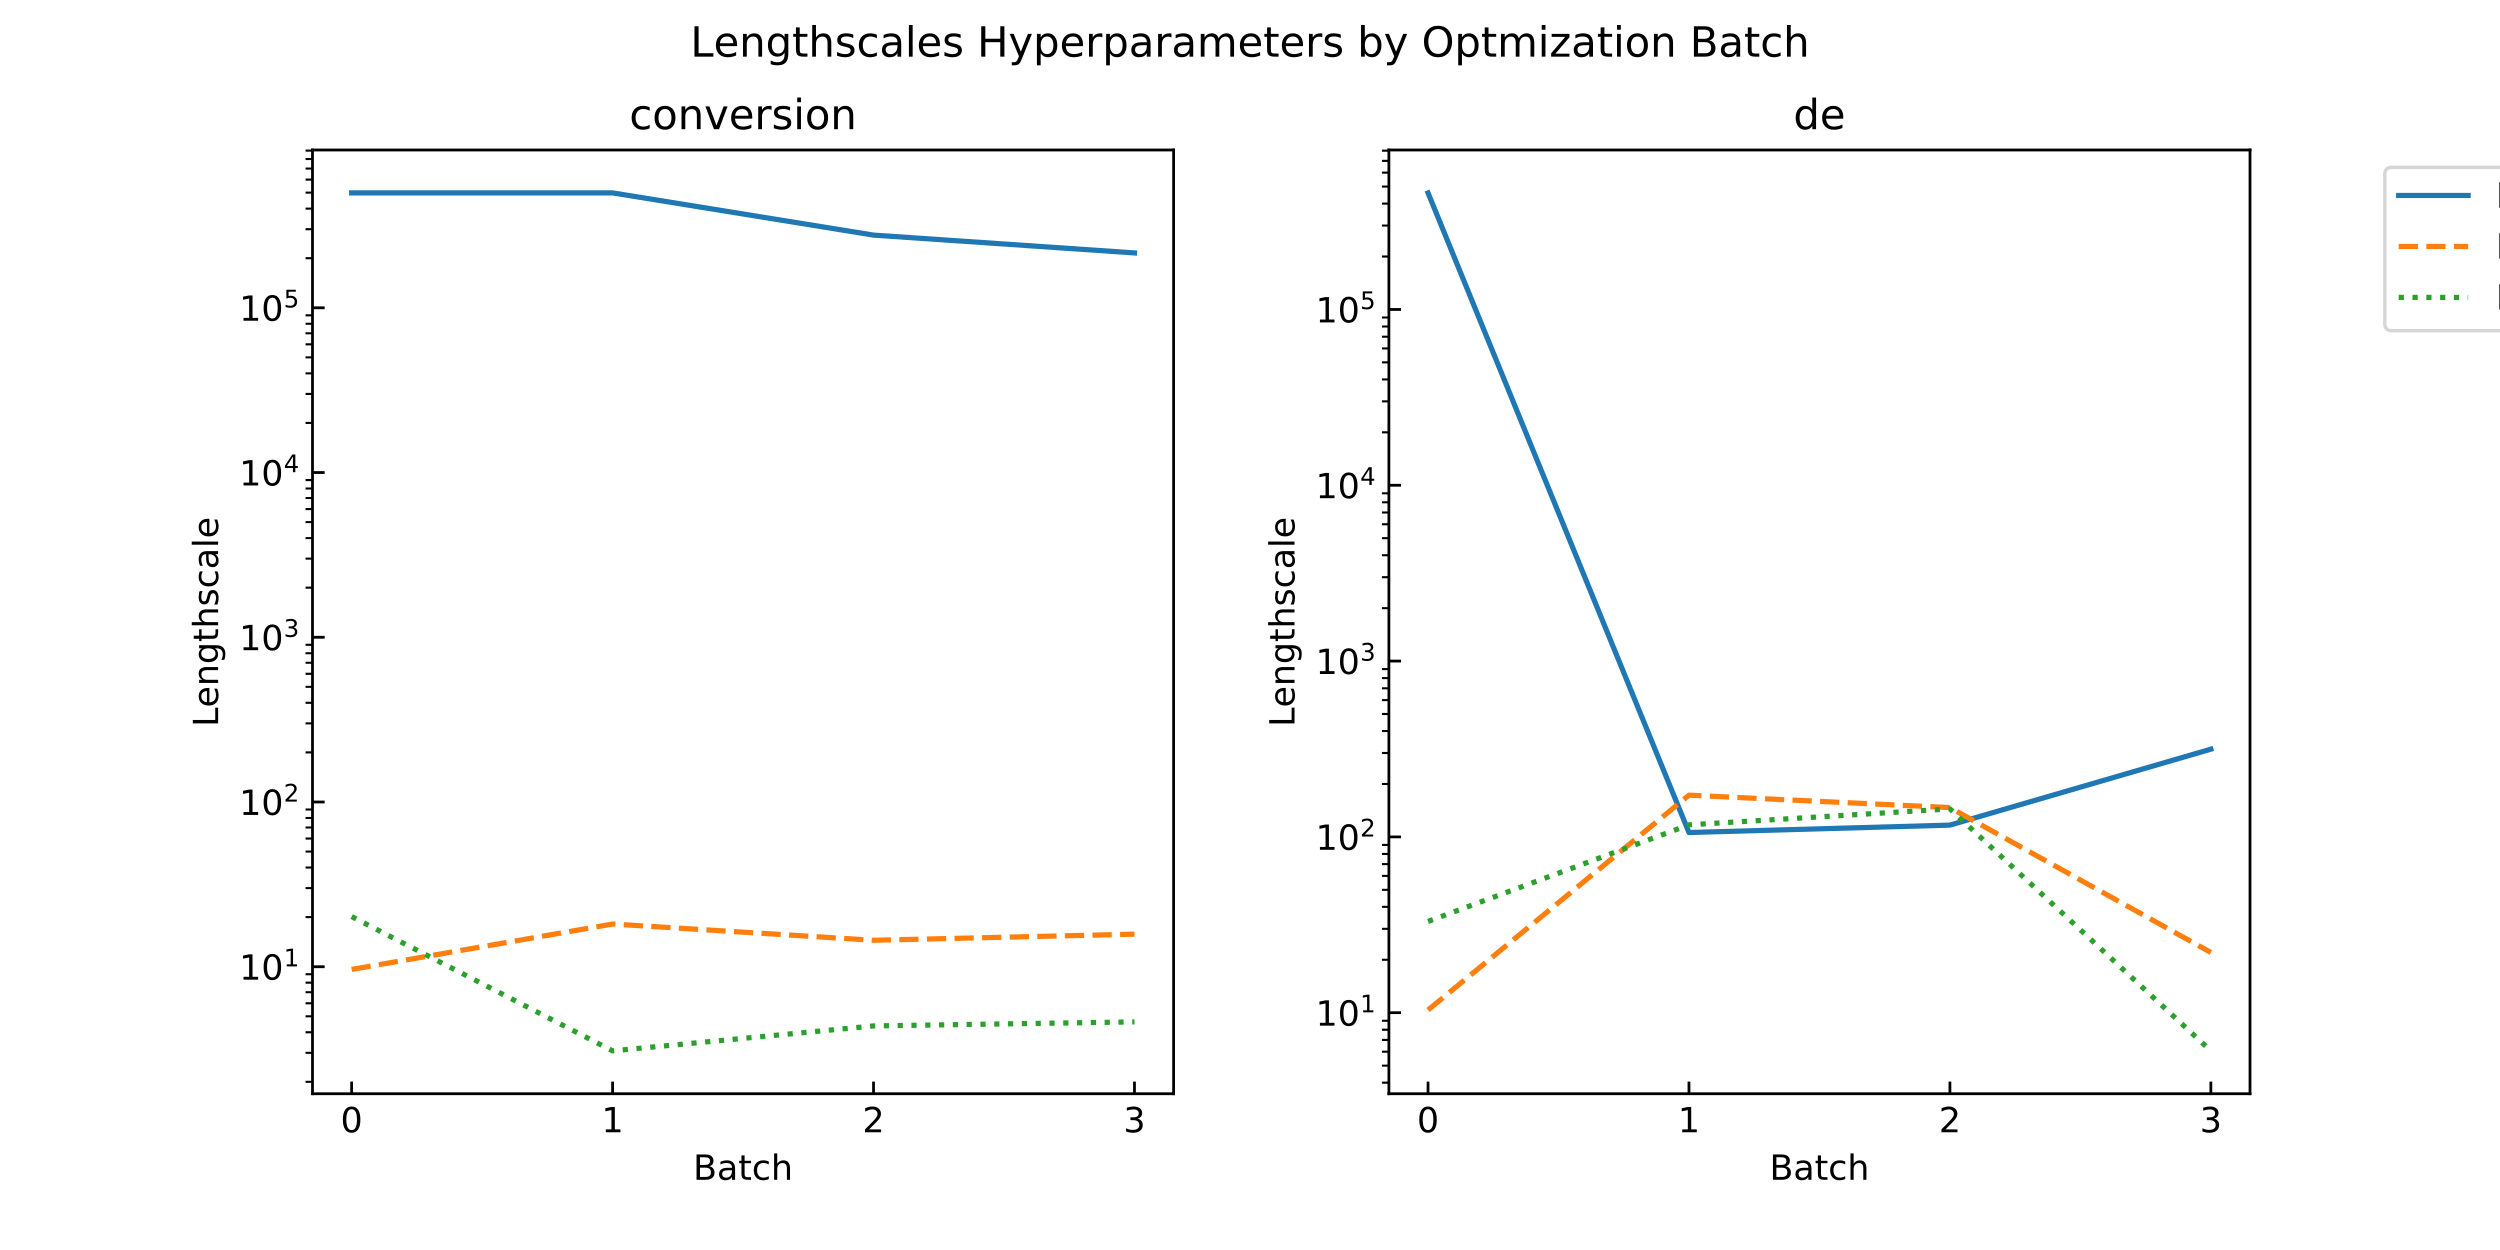 <?xml version="1.0" encoding="utf-8" standalone="no"?>
<!DOCTYPE svg PUBLIC "-//W3C//DTD SVG 1.1//EN"
  "http://www.w3.org/Graphics/SVG/1.1/DTD/svg11.dtd">
<!-- Created with matplotlib (https://matplotlib.org/) -->
<svg height="360pt" version="1.1" viewBox="0 0 720 360" width="720pt" xmlns="http://www.w3.org/2000/svg" xmlns:xlink="http://www.w3.org/1999/xlink">
 <defs>
  <style type="text/css">
*{stroke-linecap:butt;stroke-linejoin:round;}
  </style>
 </defs>
 <g id="figure_1">
  <g id="patch_1">
   <path d="M 0 360 
L 720 360 
L 720 0 
L 0 0 
z
" style="fill:#ffffff;"/>
  </g>
  <g id="axes_1">
   <g id="patch_2">
    <path d="M 90 315 
L 338 315 
L 338 43.2 
L 90 43.2 
z
" style="fill:#ffffff;"/>
   </g>
   <g id="matplotlib.axis_1">
    <g id="xtick_1">
     <g id="line2d_1">
      <defs>
       <path d="M 0 0 
L 0 -3.5 
" id="me41e8701a7" style="stroke:#000000;stroke-width:0.8;"/>
      </defs>
      <g>
       <use style="stroke:#000000;stroke-width:0.8;" x="101.273" xlink:href="#me41e8701a7" y="315"/>
      </g>
     </g>
     <g id="text_1">
      <!-- 0 -->
      <defs>
       <path d="M 31.781 66.406 
Q 24.172 66.406 20.328 58.906 
Q 16.5 51.422 16.5 36.375 
Q 16.5 21.391 20.328 13.891 
Q 24.172 6.391 31.781 6.391 
Q 39.453 6.391 43.281 13.891 
Q 47.125 21.391 47.125 36.375 
Q 47.125 51.422 43.281 58.906 
Q 39.453 66.406 31.781 66.406 
z
M 31.781 74.219 
Q 44.047 74.219 50.516 64.516 
Q 56.984 54.828 56.984 36.375 
Q 56.984 17.969 50.516 8.266 
Q 44.047 -1.422 31.781 -1.422 
Q 19.531 -1.422 13.062 8.266 
Q 6.594 17.969 6.594 36.375 
Q 6.594 54.828 13.062 64.516 
Q 19.531 74.219 31.781 74.219 
z
" id="DejaVuSans-48"/>
      </defs>
      <g transform="translate(98.091 326.098)scale(0.1 -0.1)">
       <use xlink:href="#DejaVuSans-48"/>
      </g>
     </g>
    </g>
    <g id="xtick_2">
     <g id="line2d_2">
      <g>
       <use style="stroke:#000000;stroke-width:0.8;" x="176.424" xlink:href="#me41e8701a7" y="315"/>
      </g>
     </g>
     <g id="text_2">
      <!-- 1 -->
      <defs>
       <path d="M 12.406 8.297 
L 28.516 8.297 
L 28.516 63.922 
L 10.984 60.406 
L 10.984 69.391 
L 28.422 72.906 
L 38.281 72.906 
L 38.281 8.297 
L 54.391 8.297 
L 54.391 0 
L 12.406 0 
z
" id="DejaVuSans-49"/>
      </defs>
      <g transform="translate(173.243 326.098)scale(0.1 -0.1)">
       <use xlink:href="#DejaVuSans-49"/>
      </g>
     </g>
    </g>
    <g id="xtick_3">
     <g id="line2d_3">
      <g>
       <use style="stroke:#000000;stroke-width:0.8;" x="251.576" xlink:href="#me41e8701a7" y="315"/>
      </g>
     </g>
     <g id="text_3">
      <!-- 2 -->
      <defs>
       <path d="M 19.188 8.297 
L 53.609 8.297 
L 53.609 0 
L 7.328 0 
L 7.328 8.297 
Q 12.938 14.109 22.625 23.891 
Q 32.328 33.688 34.812 36.531 
Q 39.547 41.844 41.422 45.531 
Q 43.312 49.219 43.312 52.781 
Q 43.312 58.594 39.234 62.25 
Q 35.156 65.922 28.609 65.922 
Q 23.969 65.922 18.812 64.312 
Q 13.672 62.703 7.812 59.422 
L 7.812 69.391 
Q 13.766 71.781 18.938 73 
Q 24.125 74.219 28.422 74.219 
Q 39.75 74.219 46.484 68.547 
Q 53.219 62.891 53.219 53.422 
Q 53.219 48.922 51.531 44.891 
Q 49.859 40.875 45.406 35.406 
Q 44.188 33.984 37.641 27.219 
Q 31.109 20.453 19.188 8.297 
z
" id="DejaVuSans-50"/>
      </defs>
      <g transform="translate(248.395 326.098)scale(0.1 -0.1)">
       <use xlink:href="#DejaVuSans-50"/>
      </g>
     </g>
    </g>
    <g id="xtick_4">
     <g id="line2d_4">
      <g>
       <use style="stroke:#000000;stroke-width:0.8;" x="326.727" xlink:href="#me41e8701a7" y="315"/>
      </g>
     </g>
     <g id="text_4">
      <!-- 3 -->
      <defs>
       <path d="M 40.578 39.312 
Q 47.656 37.797 51.625 33 
Q 55.609 28.219 55.609 21.188 
Q 55.609 10.406 48.188 4.484 
Q 40.766 -1.422 27.094 -1.422 
Q 22.516 -1.422 17.656 -0.516 
Q 12.797 0.391 7.625 2.203 
L 7.625 11.719 
Q 11.719 9.328 16.594 8.109 
Q 21.484 6.891 26.812 6.891 
Q 36.078 6.891 40.938 10.547 
Q 45.797 14.203 45.797 21.188 
Q 45.797 27.641 41.281 31.266 
Q 36.766 34.906 28.719 34.906 
L 20.219 34.906 
L 20.219 43.016 
L 29.109 43.016 
Q 36.375 43.016 40.234 45.922 
Q 44.094 48.828 44.094 54.297 
Q 44.094 59.906 40.109 62.906 
Q 36.141 65.922 28.719 65.922 
Q 24.656 65.922 20.016 65.031 
Q 15.375 64.156 9.812 62.312 
L 9.812 71.094 
Q 15.438 72.656 20.344 73.438 
Q 25.25 74.219 29.594 74.219 
Q 40.828 74.219 47.359 69.109 
Q 53.906 64.016 53.906 55.328 
Q 53.906 49.266 50.438 45.094 
Q 46.969 40.922 40.578 39.312 
z
" id="DejaVuSans-51"/>
      </defs>
      <g transform="translate(323.546 326.098)scale(0.1 -0.1)">
       <use xlink:href="#DejaVuSans-51"/>
      </g>
     </g>
    </g>
    <g id="text_5">
     <!-- Batch -->
     <defs>
      <path d="M 19.672 34.812 
L 19.672 8.109 
L 35.5 8.109 
Q 43.453 8.109 47.281 11.406 
Q 51.125 14.703 51.125 21.484 
Q 51.125 28.328 47.281 31.562 
Q 43.453 34.812 35.5 34.812 
z
M 19.672 64.797 
L 19.672 42.828 
L 34.281 42.828 
Q 41.5 42.828 45.031 45.531 
Q 48.578 48.25 48.578 53.812 
Q 48.578 59.328 45.031 62.062 
Q 41.5 64.797 34.281 64.797 
z
M 9.812 72.906 
L 35.016 72.906 
Q 46.297 72.906 52.391 68.219 
Q 58.5 63.531 58.5 54.891 
Q 58.5 48.188 55.375 44.234 
Q 52.25 40.281 46.188 39.312 
Q 53.469 37.75 57.5 32.781 
Q 61.531 27.828 61.531 20.406 
Q 61.531 10.641 54.891 5.312 
Q 48.25 0 35.984 0 
L 9.812 0 
z
" id="DejaVuSans-66"/>
      <path d="M 34.281 27.484 
Q 23.391 27.484 19.188 25 
Q 14.984 22.516 14.984 16.5 
Q 14.984 11.719 18.141 8.906 
Q 21.297 6.109 26.703 6.109 
Q 34.188 6.109 38.703 11.406 
Q 43.219 16.703 43.219 25.484 
L 43.219 27.484 
z
M 52.203 31.203 
L 52.203 0 
L 43.219 0 
L 43.219 8.297 
Q 40.141 3.328 35.547 0.953 
Q 30.953 -1.422 24.312 -1.422 
Q 15.922 -1.422 10.953 3.297 
Q 6 8.016 6 15.922 
Q 6 25.141 12.172 29.828 
Q 18.359 34.516 30.609 34.516 
L 43.219 34.516 
L 43.219 35.406 
Q 43.219 41.609 39.141 45 
Q 35.062 48.391 27.688 48.391 
Q 23 48.391 18.547 47.266 
Q 14.109 46.141 10.016 43.891 
L 10.016 52.203 
Q 14.938 54.109 19.578 55.047 
Q 24.219 56 28.609 56 
Q 40.484 56 46.344 49.844 
Q 52.203 43.703 52.203 31.203 
z
" id="DejaVuSans-97"/>
      <path d="M 18.312 70.219 
L 18.312 54.688 
L 36.812 54.688 
L 36.812 47.703 
L 18.312 47.703 
L 18.312 18.016 
Q 18.312 11.328 20.141 9.422 
Q 21.969 7.516 27.594 7.516 
L 36.812 7.516 
L 36.812 0 
L 27.594 0 
Q 17.188 0 13.234 3.875 
Q 9.281 7.766 9.281 18.016 
L 9.281 47.703 
L 2.688 47.703 
L 2.688 54.688 
L 9.281 54.688 
L 9.281 70.219 
z
" id="DejaVuSans-116"/>
      <path d="M 48.781 52.594 
L 48.781 44.188 
Q 44.969 46.297 41.141 47.344 
Q 37.312 48.391 33.406 48.391 
Q 24.656 48.391 19.812 42.844 
Q 14.984 37.312 14.984 27.297 
Q 14.984 17.281 19.812 11.734 
Q 24.656 6.203 33.406 6.203 
Q 37.312 6.203 41.141 7.25 
Q 44.969 8.297 48.781 10.406 
L 48.781 2.094 
Q 45.016 0.344 40.984 -0.531 
Q 36.969 -1.422 32.422 -1.422 
Q 20.062 -1.422 12.781 6.344 
Q 5.516 14.109 5.516 27.297 
Q 5.516 40.672 12.859 48.328 
Q 20.219 56 33.016 56 
Q 37.156 56 41.109 55.141 
Q 45.062 54.297 48.781 52.594 
z
" id="DejaVuSans-99"/>
      <path d="M 54.891 33.016 
L 54.891 0 
L 45.906 0 
L 45.906 32.719 
Q 45.906 40.484 42.875 44.328 
Q 39.844 48.188 33.797 48.188 
Q 26.516 48.188 22.312 43.547 
Q 18.109 38.922 18.109 30.906 
L 18.109 0 
L 9.078 0 
L 9.078 75.984 
L 18.109 75.984 
L 18.109 46.188 
Q 21.344 51.125 25.703 53.562 
Q 30.078 56 35.797 56 
Q 45.219 56 50.047 50.172 
Q 54.891 44.344 54.891 33.016 
z
" id="DejaVuSans-104"/>
     </defs>
     <g transform="translate(199.627 339.777)scale(0.1 -0.1)">
      <use xlink:href="#DejaVuSans-66"/>
      <use x="68.604" xlink:href="#DejaVuSans-97"/>
      <use x="129.883" xlink:href="#DejaVuSans-116"/>
      <use x="169.092" xlink:href="#DejaVuSans-99"/>
      <use x="224.072" xlink:href="#DejaVuSans-104"/>
     </g>
    </g>
   </g>
   <g id="matplotlib.axis_2">
    <g id="ytick_1">
     <g id="line2d_5">
      <defs>
       <path d="M 0 0 
L 3.5 0 
" id="mf621862363" style="stroke:#000000;stroke-width:0.8;"/>
      </defs>
      <g>
       <use style="stroke:#000000;stroke-width:0.8;" x="90" xlink:href="#mf621862363" y="278.413"/>
      </g>
     </g>
     <g id="text_6">
      <!-- $\mathdefault{10^{1}}$ -->
      <g transform="translate(68.9 282.212)scale(0.1 -0.1)">
       <use transform="translate(0 0.684)" xlink:href="#DejaVuSans-49"/>
       <use transform="translate(63.623 0.684)" xlink:href="#DejaVuSans-48"/>
       <use transform="translate(128.203 38.966)scale(0.7)" xlink:href="#DejaVuSans-49"/>
      </g>
     </g>
    </g>
    <g id="ytick_2">
     <g id="line2d_6">
      <g>
       <use style="stroke:#000000;stroke-width:0.8;" x="90" xlink:href="#mf621862363" y="230.971"/>
      </g>
     </g>
     <g id="text_7">
      <!-- $\mathdefault{10^{2}}$ -->
      <g transform="translate(68.9 234.77)scale(0.1 -0.1)">
       <use transform="translate(0 0.766)" xlink:href="#DejaVuSans-49"/>
       <use transform="translate(63.623 0.766)" xlink:href="#DejaVuSans-48"/>
       <use transform="translate(128.203 39.047)scale(0.7)" xlink:href="#DejaVuSans-50"/>
      </g>
     </g>
    </g>
    <g id="ytick_3">
     <g id="line2d_7">
      <g>
       <use style="stroke:#000000;stroke-width:0.8;" x="90" xlink:href="#mf621862363" y="183.529"/>
      </g>
     </g>
     <g id="text_8">
      <!-- $\mathdefault{10^{3}}$ -->
      <g transform="translate(68.9 187.328)scale(0.1 -0.1)">
       <use transform="translate(0 0.766)" xlink:href="#DejaVuSans-49"/>
       <use transform="translate(63.623 0.766)" xlink:href="#DejaVuSans-48"/>
       <use transform="translate(128.203 39.047)scale(0.7)" xlink:href="#DejaVuSans-51"/>
      </g>
     </g>
    </g>
    <g id="ytick_4">
     <g id="line2d_8">
      <g>
       <use style="stroke:#000000;stroke-width:0.8;" x="90" xlink:href="#mf621862363" y="136.087"/>
      </g>
     </g>
     <g id="text_9">
      <!-- $\mathdefault{10^{4}}$ -->
      <defs>
       <path d="M 37.797 64.312 
L 12.891 25.391 
L 37.797 25.391 
z
M 35.203 72.906 
L 47.609 72.906 
L 47.609 25.391 
L 58.016 25.391 
L 58.016 17.188 
L 47.609 17.188 
L 47.609 0 
L 37.797 0 
L 37.797 17.188 
L 4.891 17.188 
L 4.891 26.703 
z
" id="DejaVuSans-52"/>
      </defs>
      <g transform="translate(68.9 139.886)scale(0.1 -0.1)">
       <use transform="translate(0 0.684)" xlink:href="#DejaVuSans-49"/>
       <use transform="translate(63.623 0.684)" xlink:href="#DejaVuSans-48"/>
       <use transform="translate(128.203 38.966)scale(0.7)" xlink:href="#DejaVuSans-52"/>
      </g>
     </g>
    </g>
    <g id="ytick_5">
     <g id="line2d_9">
      <g>
       <use style="stroke:#000000;stroke-width:0.8;" x="90" xlink:href="#mf621862363" y="88.645"/>
      </g>
     </g>
     <g id="text_10">
      <!-- $\mathdefault{10^{5}}$ -->
      <defs>
       <path d="M 10.797 72.906 
L 49.516 72.906 
L 49.516 64.594 
L 19.828 64.594 
L 19.828 46.734 
Q 21.969 47.469 24.109 47.828 
Q 26.266 48.188 28.422 48.188 
Q 40.625 48.188 47.75 41.5 
Q 54.891 34.812 54.891 23.391 
Q 54.891 11.625 47.562 5.094 
Q 40.234 -1.422 26.906 -1.422 
Q 22.312 -1.422 17.547 -0.641 
Q 12.797 0.141 7.719 1.703 
L 7.719 11.625 
Q 12.109 9.234 16.797 8.062 
Q 21.484 6.891 26.703 6.891 
Q 35.156 6.891 40.078 11.328 
Q 45.016 15.766 45.016 23.391 
Q 45.016 31 40.078 35.438 
Q 35.156 39.891 26.703 39.891 
Q 22.75 39.891 18.812 39.016 
Q 14.891 38.141 10.797 36.281 
z
" id="DejaVuSans-53"/>
      </defs>
      <g transform="translate(68.9 92.444)scale(0.1 -0.1)">
       <use transform="translate(0 0.684)" xlink:href="#DejaVuSans-49"/>
       <use transform="translate(63.623 0.684)" xlink:href="#DejaVuSans-48"/>
       <use transform="translate(128.203 38.966)scale(0.7)" xlink:href="#DejaVuSans-53"/>
      </g>
     </g>
    </g>
    <g id="ytick_6">
     <g id="line2d_10">
      <defs>
       <path d="M 0 0 
L -2 0 
" id="me556ff0228" style="stroke:#000000;stroke-width:0.6;"/>
      </defs>
      <g>
       <use style="stroke:#000000;stroke-width:0.6;" x="90" xlink:href="#me556ff0228" y="311.573"/>
      </g>
     </g>
    </g>
    <g id="ytick_7">
     <g id="line2d_11">
      <g>
       <use style="stroke:#000000;stroke-width:0.6;" x="90" xlink:href="#me556ff0228" y="303.219"/>
      </g>
     </g>
    </g>
    <g id="ytick_8">
     <g id="line2d_12">
      <g>
       <use style="stroke:#000000;stroke-width:0.6;" x="90" xlink:href="#me556ff0228" y="297.292"/>
      </g>
     </g>
    </g>
    <g id="ytick_9">
     <g id="line2d_13">
      <g>
       <use style="stroke:#000000;stroke-width:0.6;" x="90" xlink:href="#me556ff0228" y="292.694"/>
      </g>
     </g>
    </g>
    <g id="ytick_10">
     <g id="line2d_14">
      <g>
       <use style="stroke:#000000;stroke-width:0.6;" x="90" xlink:href="#me556ff0228" y="288.938"/>
      </g>
     </g>
    </g>
    <g id="ytick_11">
     <g id="line2d_15">
      <g>
       <use style="stroke:#000000;stroke-width:0.6;" x="90" xlink:href="#me556ff0228" y="285.761"/>
      </g>
     </g>
    </g>
    <g id="ytick_12">
     <g id="line2d_16">
      <g>
       <use style="stroke:#000000;stroke-width:0.6;" x="90" xlink:href="#me556ff0228" y="283.01"/>
      </g>
     </g>
    </g>
    <g id="ytick_13">
     <g id="line2d_17">
      <g>
       <use style="stroke:#000000;stroke-width:0.6;" x="90" xlink:href="#me556ff0228" y="280.583"/>
      </g>
     </g>
    </g>
    <g id="ytick_14">
     <g id="line2d_18">
      <g>
       <use style="stroke:#000000;stroke-width:0.6;" x="90" xlink:href="#me556ff0228" y="264.131"/>
      </g>
     </g>
    </g>
    <g id="ytick_15">
     <g id="line2d_19">
      <g>
       <use style="stroke:#000000;stroke-width:0.6;" x="90" xlink:href="#me556ff0228" y="255.777"/>
      </g>
     </g>
    </g>
    <g id="ytick_16">
     <g id="line2d_20">
      <g>
       <use style="stroke:#000000;stroke-width:0.6;" x="90" xlink:href="#me556ff0228" y="249.85"/>
      </g>
     </g>
    </g>
    <g id="ytick_17">
     <g id="line2d_21">
      <g>
       <use style="stroke:#000000;stroke-width:0.6;" x="90" xlink:href="#me556ff0228" y="245.252"/>
      </g>
     </g>
    </g>
    <g id="ytick_18">
     <g id="line2d_22">
      <g>
       <use style="stroke:#000000;stroke-width:0.6;" x="90" xlink:href="#me556ff0228" y="241.496"/>
      </g>
     </g>
    </g>
    <g id="ytick_19">
     <g id="line2d_23">
      <g>
       <use style="stroke:#000000;stroke-width:0.6;" x="90" xlink:href="#me556ff0228" y="238.32"/>
      </g>
     </g>
    </g>
    <g id="ytick_20">
     <g id="line2d_24">
      <g>
       <use style="stroke:#000000;stroke-width:0.6;" x="90" xlink:href="#me556ff0228" y="235.568"/>
      </g>
     </g>
    </g>
    <g id="ytick_21">
     <g id="line2d_25">
      <g>
       <use style="stroke:#000000;stroke-width:0.6;" x="90" xlink:href="#me556ff0228" y="233.142"/>
      </g>
     </g>
    </g>
    <g id="ytick_22">
     <g id="line2d_26">
      <g>
       <use style="stroke:#000000;stroke-width:0.6;" x="90" xlink:href="#me556ff0228" y="216.689"/>
      </g>
     </g>
    </g>
    <g id="ytick_23">
     <g id="line2d_27">
      <g>
       <use style="stroke:#000000;stroke-width:0.6;" x="90" xlink:href="#me556ff0228" y="208.335"/>
      </g>
     </g>
    </g>
    <g id="ytick_24">
     <g id="line2d_28">
      <g>
       <use style="stroke:#000000;stroke-width:0.6;" x="90" xlink:href="#me556ff0228" y="202.408"/>
      </g>
     </g>
    </g>
    <g id="ytick_25">
     <g id="line2d_29">
      <g>
       <use style="stroke:#000000;stroke-width:0.6;" x="90" xlink:href="#me556ff0228" y="197.81"/>
      </g>
     </g>
    </g>
    <g id="ytick_26">
     <g id="line2d_30">
      <g>
       <use style="stroke:#000000;stroke-width:0.6;" x="90" xlink:href="#me556ff0228" y="194.054"/>
      </g>
     </g>
    </g>
    <g id="ytick_27">
     <g id="line2d_31">
      <g>
       <use style="stroke:#000000;stroke-width:0.6;" x="90" xlink:href="#me556ff0228" y="190.878"/>
      </g>
     </g>
    </g>
    <g id="ytick_28">
     <g id="line2d_32">
      <g>
       <use style="stroke:#000000;stroke-width:0.6;" x="90" xlink:href="#me556ff0228" y="188.126"/>
      </g>
     </g>
    </g>
    <g id="ytick_29">
     <g id="line2d_33">
      <g>
       <use style="stroke:#000000;stroke-width:0.6;" x="90" xlink:href="#me556ff0228" y="185.7"/>
      </g>
     </g>
    </g>
    <g id="ytick_30">
     <g id="line2d_34">
      <g>
       <use style="stroke:#000000;stroke-width:0.6;" x="90" xlink:href="#me556ff0228" y="169.247"/>
      </g>
     </g>
    </g>
    <g id="ytick_31">
     <g id="line2d_35">
      <g>
       <use style="stroke:#000000;stroke-width:0.6;" x="90" xlink:href="#me556ff0228" y="160.893"/>
      </g>
     </g>
    </g>
    <g id="ytick_32">
     <g id="line2d_36">
      <g>
       <use style="stroke:#000000;stroke-width:0.6;" x="90" xlink:href="#me556ff0228" y="154.966"/>
      </g>
     </g>
    </g>
    <g id="ytick_33">
     <g id="line2d_37">
      <g>
       <use style="stroke:#000000;stroke-width:0.6;" x="90" xlink:href="#me556ff0228" y="150.368"/>
      </g>
     </g>
    </g>
    <g id="ytick_34">
     <g id="line2d_38">
      <g>
       <use style="stroke:#000000;stroke-width:0.6;" x="90" xlink:href="#me556ff0228" y="146.612"/>
      </g>
     </g>
    </g>
    <g id="ytick_35">
     <g id="line2d_39">
      <g>
       <use style="stroke:#000000;stroke-width:0.6;" x="90" xlink:href="#me556ff0228" y="143.436"/>
      </g>
     </g>
    </g>
    <g id="ytick_36">
     <g id="line2d_40">
      <g>
       <use style="stroke:#000000;stroke-width:0.6;" x="90" xlink:href="#me556ff0228" y="140.684"/>
      </g>
     </g>
    </g>
    <g id="ytick_37">
     <g id="line2d_41">
      <g>
       <use style="stroke:#000000;stroke-width:0.6;" x="90" xlink:href="#me556ff0228" y="138.258"/>
      </g>
     </g>
    </g>
    <g id="ytick_38">
     <g id="line2d_42">
      <g>
       <use style="stroke:#000000;stroke-width:0.6;" x="90" xlink:href="#me556ff0228" y="121.805"/>
      </g>
     </g>
    </g>
    <g id="ytick_39">
     <g id="line2d_43">
      <g>
       <use style="stroke:#000000;stroke-width:0.6;" x="90" xlink:href="#me556ff0228" y="113.451"/>
      </g>
     </g>
    </g>
    <g id="ytick_40">
     <g id="line2d_44">
      <g>
       <use style="stroke:#000000;stroke-width:0.6;" x="90" xlink:href="#me556ff0228" y="107.524"/>
      </g>
     </g>
    </g>
    <g id="ytick_41">
     <g id="line2d_45">
      <g>
       <use style="stroke:#000000;stroke-width:0.6;" x="90" xlink:href="#me556ff0228" y="102.926"/>
      </g>
     </g>
    </g>
    <g id="ytick_42">
     <g id="line2d_46">
      <g>
       <use style="stroke:#000000;stroke-width:0.6;" x="90" xlink:href="#me556ff0228" y="99.17"/>
      </g>
     </g>
    </g>
    <g id="ytick_43">
     <g id="line2d_47">
      <g>
       <use style="stroke:#000000;stroke-width:0.6;" x="90" xlink:href="#me556ff0228" y="95.994"/>
      </g>
     </g>
    </g>
    <g id="ytick_44">
     <g id="line2d_48">
      <g>
       <use style="stroke:#000000;stroke-width:0.6;" x="90" xlink:href="#me556ff0228" y="93.243"/>
      </g>
     </g>
    </g>
    <g id="ytick_45">
     <g id="line2d_49">
      <g>
       <use style="stroke:#000000;stroke-width:0.6;" x="90" xlink:href="#me556ff0228" y="90.816"/>
      </g>
     </g>
    </g>
    <g id="ytick_46">
     <g id="line2d_50">
      <g>
       <use style="stroke:#000000;stroke-width:0.6;" x="90" xlink:href="#me556ff0228" y="74.364"/>
      </g>
     </g>
    </g>
    <g id="ytick_47">
     <g id="line2d_51">
      <g>
       <use style="stroke:#000000;stroke-width:0.6;" x="90" xlink:href="#me556ff0228" y="66.009"/>
      </g>
     </g>
    </g>
    <g id="ytick_48">
     <g id="line2d_52">
      <g>
       <use style="stroke:#000000;stroke-width:0.6;" x="90" xlink:href="#me556ff0228" y="60.082"/>
      </g>
     </g>
    </g>
    <g id="ytick_49">
     <g id="line2d_53">
      <g>
       <use style="stroke:#000000;stroke-width:0.6;" x="90" xlink:href="#me556ff0228" y="55.485"/>
      </g>
     </g>
    </g>
    <g id="ytick_50">
     <g id="line2d_54">
      <g>
       <use style="stroke:#000000;stroke-width:0.6;" x="90" xlink:href="#me556ff0228" y="51.728"/>
      </g>
     </g>
    </g>
    <g id="ytick_51">
     <g id="line2d_55">
      <g>
       <use style="stroke:#000000;stroke-width:0.6;" x="90" xlink:href="#me556ff0228" y="48.552"/>
      </g>
     </g>
    </g>
    <g id="ytick_52">
     <g id="line2d_56">
      <g>
       <use style="stroke:#000000;stroke-width:0.6;" x="90" xlink:href="#me556ff0228" y="45.801"/>
      </g>
     </g>
    </g>
    <g id="ytick_53">
     <g id="line2d_57">
      <g>
       <use style="stroke:#000000;stroke-width:0.6;" x="90" xlink:href="#me556ff0228" y="43.374"/>
      </g>
     </g>
    </g>
    <g id="text_11">
     <!-- Lengthscale -->
     <defs>
      <path d="M 9.812 72.906 
L 19.672 72.906 
L 19.672 8.297 
L 55.172 8.297 
L 55.172 0 
L 9.812 0 
z
" id="DejaVuSans-76"/>
      <path d="M 56.203 29.594 
L 56.203 25.203 
L 14.891 25.203 
Q 15.484 15.922 20.484 11.062 
Q 25.484 6.203 34.422 6.203 
Q 39.594 6.203 44.453 7.469 
Q 49.312 8.734 54.109 11.281 
L 54.109 2.781 
Q 49.266 0.734 44.188 -0.344 
Q 39.109 -1.422 33.891 -1.422 
Q 20.797 -1.422 13.156 6.188 
Q 5.516 13.812 5.516 26.812 
Q 5.516 40.234 12.766 48.109 
Q 20.016 56 32.328 56 
Q 43.359 56 49.781 48.891 
Q 56.203 41.797 56.203 29.594 
z
M 47.219 32.234 
Q 47.125 39.594 43.094 43.984 
Q 39.062 48.391 32.422 48.391 
Q 24.906 48.391 20.391 44.141 
Q 15.875 39.891 15.188 32.172 
z
" id="DejaVuSans-101"/>
      <path d="M 54.891 33.016 
L 54.891 0 
L 45.906 0 
L 45.906 32.719 
Q 45.906 40.484 42.875 44.328 
Q 39.844 48.188 33.797 48.188 
Q 26.516 48.188 22.312 43.547 
Q 18.109 38.922 18.109 30.906 
L 18.109 0 
L 9.078 0 
L 9.078 54.688 
L 18.109 54.688 
L 18.109 46.188 
Q 21.344 51.125 25.703 53.562 
Q 30.078 56 35.797 56 
Q 45.219 56 50.047 50.172 
Q 54.891 44.344 54.891 33.016 
z
" id="DejaVuSans-110"/>
      <path d="M 45.406 27.984 
Q 45.406 37.75 41.375 43.109 
Q 37.359 48.484 30.078 48.484 
Q 22.859 48.484 18.828 43.109 
Q 14.797 37.75 14.797 27.984 
Q 14.797 18.266 18.828 12.891 
Q 22.859 7.516 30.078 7.516 
Q 37.359 7.516 41.375 12.891 
Q 45.406 18.266 45.406 27.984 
z
M 54.391 6.781 
Q 54.391 -7.172 48.188 -13.984 
Q 42 -20.797 29.203 -20.797 
Q 24.469 -20.797 20.266 -20.094 
Q 16.062 -19.391 12.109 -17.922 
L 12.109 -9.188 
Q 16.062 -11.328 19.922 -12.344 
Q 23.781 -13.375 27.781 -13.375 
Q 36.625 -13.375 41.016 -8.766 
Q 45.406 -4.156 45.406 5.172 
L 45.406 9.625 
Q 42.625 4.781 38.281 2.391 
Q 33.938 0 27.875 0 
Q 17.828 0 11.672 7.656 
Q 5.516 15.328 5.516 27.984 
Q 5.516 40.672 11.672 48.328 
Q 17.828 56 27.875 56 
Q 33.938 56 38.281 53.609 
Q 42.625 51.219 45.406 46.391 
L 45.406 54.688 
L 54.391 54.688 
z
" id="DejaVuSans-103"/>
      <path d="M 44.281 53.078 
L 44.281 44.578 
Q 40.484 46.531 36.375 47.5 
Q 32.281 48.484 27.875 48.484 
Q 21.188 48.484 17.844 46.438 
Q 14.5 44.391 14.5 40.281 
Q 14.5 37.156 16.891 35.375 
Q 19.281 33.594 26.516 31.984 
L 29.594 31.297 
Q 39.156 29.25 43.188 25.516 
Q 47.219 21.781 47.219 15.094 
Q 47.219 7.469 41.188 3.016 
Q 35.156 -1.422 24.609 -1.422 
Q 20.219 -1.422 15.453 -0.562 
Q 10.688 0.297 5.422 2 
L 5.422 11.281 
Q 10.406 8.688 15.234 7.391 
Q 20.062 6.109 24.812 6.109 
Q 31.156 6.109 34.562 8.281 
Q 37.984 10.453 37.984 14.406 
Q 37.984 18.062 35.516 20.016 
Q 33.062 21.969 24.703 23.781 
L 21.578 24.516 
Q 13.234 26.266 9.516 29.906 
Q 5.812 33.547 5.812 39.891 
Q 5.812 47.609 11.281 51.797 
Q 16.75 56 26.812 56 
Q 31.781 56 36.172 55.266 
Q 40.578 54.547 44.281 53.078 
z
" id="DejaVuSans-115"/>
      <path d="M 9.422 75.984 
L 18.406 75.984 
L 18.406 0 
L 9.422 0 
z
" id="DejaVuSans-108"/>
     </defs>
     <g transform="translate(62.82 209.317)rotate(-90)scale(0.1 -0.1)">
      <use xlink:href="#DejaVuSans-76"/>
      <use x="55.697" xlink:href="#DejaVuSans-101"/>
      <use x="117.221" xlink:href="#DejaVuSans-110"/>
      <use x="180.6" xlink:href="#DejaVuSans-103"/>
      <use x="244.076" xlink:href="#DejaVuSans-116"/>
      <use x="283.285" xlink:href="#DejaVuSans-104"/>
      <use x="346.664" xlink:href="#DejaVuSans-115"/>
      <use x="398.764" xlink:href="#DejaVuSans-99"/>
      <use x="453.744" xlink:href="#DejaVuSans-97"/>
      <use x="515.023" xlink:href="#DejaVuSans-108"/>
      <use x="542.807" xlink:href="#DejaVuSans-101"/>
     </g>
    </g>
   </g>
   <g id="line2d_58">
    <path clip-path="url(#pb7d8cfb0af)" d="M 101.273 55.555 
L 176.424 55.555 
L 251.576 67.713 
L 326.727 72.845 
" style="fill:none;stroke:#1f77b4;stroke-linecap:square;stroke-width:1.5;"/>
   </g>
   <g id="line2d_59">
    <path clip-path="url(#pb7d8cfb0af)" d="M 101.273 279.188 
L 176.424 266.121 
L 251.576 270.795 
L 326.727 269.044 
" style="fill:none;stroke:#ff7f0e;stroke-dasharray:5.55,2.4;stroke-dashoffset:0;stroke-width:1.5;"/>
   </g>
   <g id="line2d_60">
    <path clip-path="url(#pb7d8cfb0af)" d="M 101.273 263.969 
L 176.424 302.645 
L 251.576 295.467 
L 326.727 294.307 
" style="fill:none;stroke:#2ca02c;stroke-dasharray:1.5,2.475;stroke-dashoffset:0;stroke-width:1.5;"/>
   </g>
   <g id="patch_3">
    <path d="M 90 315 
L 90 43.2 
" style="fill:none;stroke:#000000;stroke-linecap:square;stroke-linejoin:miter;stroke-width:0.8;"/>
   </g>
   <g id="patch_4">
    <path d="M 338 315 
L 338 43.2 
" style="fill:none;stroke:#000000;stroke-linecap:square;stroke-linejoin:miter;stroke-width:0.8;"/>
   </g>
   <g id="patch_5">
    <path d="M 90 315 
L 338 315 
" style="fill:none;stroke:#000000;stroke-linecap:square;stroke-linejoin:miter;stroke-width:0.8;"/>
   </g>
   <g id="patch_6">
    <path d="M 90 43.2 
L 338 43.2 
" style="fill:none;stroke:#000000;stroke-linecap:square;stroke-linejoin:miter;stroke-width:0.8;"/>
   </g>
   <g id="text_12">
    <!-- conversion -->
    <defs>
     <path d="M 30.609 48.391 
Q 23.391 48.391 19.188 42.75 
Q 14.984 37.109 14.984 27.297 
Q 14.984 17.484 19.156 11.844 
Q 23.344 6.203 30.609 6.203 
Q 37.797 6.203 41.984 11.859 
Q 46.188 17.531 46.188 27.297 
Q 46.188 37.016 41.984 42.703 
Q 37.797 48.391 30.609 48.391 
z
M 30.609 56 
Q 42.328 56 49.016 48.375 
Q 55.719 40.766 55.719 27.297 
Q 55.719 13.875 49.016 6.219 
Q 42.328 -1.422 30.609 -1.422 
Q 18.844 -1.422 12.172 6.219 
Q 5.516 13.875 5.516 27.297 
Q 5.516 40.766 12.172 48.375 
Q 18.844 56 30.609 56 
z
" id="DejaVuSans-111"/>
     <path d="M 2.984 54.688 
L 12.5 54.688 
L 29.594 8.797 
L 46.688 54.688 
L 56.203 54.688 
L 35.688 0 
L 23.484 0 
z
" id="DejaVuSans-118"/>
     <path d="M 41.109 46.297 
Q 39.594 47.172 37.812 47.578 
Q 36.031 48 33.891 48 
Q 26.266 48 22.188 43.047 
Q 18.109 38.094 18.109 28.812 
L 18.109 0 
L 9.078 0 
L 9.078 54.688 
L 18.109 54.688 
L 18.109 46.188 
Q 20.953 51.172 25.484 53.578 
Q 30.031 56 36.531 56 
Q 37.453 56 38.578 55.875 
Q 39.703 55.766 41.062 55.516 
z
" id="DejaVuSans-114"/>
     <path d="M 9.422 54.688 
L 18.406 54.688 
L 18.406 0 
L 9.422 0 
z
M 9.422 75.984 
L 18.406 75.984 
L 18.406 64.594 
L 9.422 64.594 
z
" id="DejaVuSans-105"/>
    </defs>
    <g transform="translate(181.251 37.2)scale(0.12 -0.12)">
     <use xlink:href="#DejaVuSans-99"/>
     <use x="54.98" xlink:href="#DejaVuSans-111"/>
     <use x="116.162" xlink:href="#DejaVuSans-110"/>
     <use x="179.541" xlink:href="#DejaVuSans-118"/>
     <use x="238.721" xlink:href="#DejaVuSans-101"/>
     <use x="300.244" xlink:href="#DejaVuSans-114"/>
     <use x="341.357" xlink:href="#DejaVuSans-115"/>
     <use x="393.457" xlink:href="#DejaVuSans-105"/>
     <use x="421.24" xlink:href="#DejaVuSans-111"/>
     <use x="482.422" xlink:href="#DejaVuSans-110"/>
    </g>
   </g>
  </g>
  <g id="axes_2">
   <g id="patch_7">
    <path d="M 400 315 
L 648 315 
L 648 43.2 
L 400 43.2 
z
" style="fill:#ffffff;"/>
   </g>
   <g id="matplotlib.axis_3">
    <g id="xtick_5">
     <g id="line2d_61">
      <g>
       <use style="stroke:#000000;stroke-width:0.8;" x="411.273" xlink:href="#me41e8701a7" y="315"/>
      </g>
     </g>
     <g id="text_13">
      <!-- 0 -->
      <g transform="translate(408.091 326.098)scale(0.1 -0.1)">
       <use xlink:href="#DejaVuSans-48"/>
      </g>
     </g>
    </g>
    <g id="xtick_6">
     <g id="line2d_62">
      <g>
       <use style="stroke:#000000;stroke-width:0.8;" x="486.424" xlink:href="#me41e8701a7" y="315"/>
      </g>
     </g>
     <g id="text_14">
      <!-- 1 -->
      <g transform="translate(483.243 326.098)scale(0.1 -0.1)">
       <use xlink:href="#DejaVuSans-49"/>
      </g>
     </g>
    </g>
    <g id="xtick_7">
     <g id="line2d_63">
      <g>
       <use style="stroke:#000000;stroke-width:0.8;" x="561.576" xlink:href="#me41e8701a7" y="315"/>
      </g>
     </g>
     <g id="text_15">
      <!-- 2 -->
      <g transform="translate(558.395 326.098)scale(0.1 -0.1)">
       <use xlink:href="#DejaVuSans-50"/>
      </g>
     </g>
    </g>
    <g id="xtick_8">
     <g id="line2d_64">
      <g>
       <use style="stroke:#000000;stroke-width:0.8;" x="636.727" xlink:href="#me41e8701a7" y="315"/>
      </g>
     </g>
     <g id="text_16">
      <!-- 3 -->
      <g transform="translate(633.546 326.098)scale(0.1 -0.1)">
       <use xlink:href="#DejaVuSans-51"/>
      </g>
     </g>
    </g>
    <g id="text_17">
     <!-- Batch -->
     <g transform="translate(509.627 339.777)scale(0.1 -0.1)">
      <use xlink:href="#DejaVuSans-66"/>
      <use x="68.604" xlink:href="#DejaVuSans-97"/>
      <use x="129.883" xlink:href="#DejaVuSans-116"/>
      <use x="169.092" xlink:href="#DejaVuSans-99"/>
      <use x="224.072" xlink:href="#DejaVuSans-104"/>
     </g>
    </g>
   </g>
   <g id="matplotlib.axis_4">
    <g id="ytick_54">
     <g id="line2d_65">
      <g>
       <use style="stroke:#000000;stroke-width:0.8;" x="400" xlink:href="#mf621862363" y="291.658"/>
      </g>
     </g>
     <g id="text_18">
      <!-- $\mathdefault{10^{1}}$ -->
      <g transform="translate(378.9 295.457)scale(0.1 -0.1)">
       <use transform="translate(0 0.684)" xlink:href="#DejaVuSans-49"/>
       <use transform="translate(63.623 0.684)" xlink:href="#DejaVuSans-48"/>
       <use transform="translate(128.203 38.966)scale(0.7)" xlink:href="#DejaVuSans-49"/>
      </g>
     </g>
    </g>
    <g id="ytick_55">
     <g id="line2d_66">
      <g>
       <use style="stroke:#000000;stroke-width:0.8;" x="400" xlink:href="#mf621862363" y="241.024"/>
      </g>
     </g>
     <g id="text_19">
      <!-- $\mathdefault{10^{2}}$ -->
      <g transform="translate(378.9 244.823)scale(0.1 -0.1)">
       <use transform="translate(0 0.766)" xlink:href="#DejaVuSans-49"/>
       <use transform="translate(63.623 0.766)" xlink:href="#DejaVuSans-48"/>
       <use transform="translate(128.203 39.047)scale(0.7)" xlink:href="#DejaVuSans-50"/>
      </g>
     </g>
    </g>
    <g id="ytick_56">
     <g id="line2d_67">
      <g>
       <use style="stroke:#000000;stroke-width:0.8;" x="400" xlink:href="#mf621862363" y="190.39"/>
      </g>
     </g>
     <g id="text_20">
      <!-- $\mathdefault{10^{3}}$ -->
      <g transform="translate(378.9 194.189)scale(0.1 -0.1)">
       <use transform="translate(0 0.766)" xlink:href="#DejaVuSans-49"/>
       <use transform="translate(63.623 0.766)" xlink:href="#DejaVuSans-48"/>
       <use transform="translate(128.203 39.047)scale(0.7)" xlink:href="#DejaVuSans-51"/>
      </g>
     </g>
    </g>
    <g id="ytick_57">
     <g id="line2d_68">
      <g>
       <use style="stroke:#000000;stroke-width:0.8;" x="400" xlink:href="#mf621862363" y="139.756"/>
      </g>
     </g>
     <g id="text_21">
      <!-- $\mathdefault{10^{4}}$ -->
      <g transform="translate(378.9 143.555)scale(0.1 -0.1)">
       <use transform="translate(0 0.684)" xlink:href="#DejaVuSans-49"/>
       <use transform="translate(63.623 0.684)" xlink:href="#DejaVuSans-48"/>
       <use transform="translate(128.203 38.966)scale(0.7)" xlink:href="#DejaVuSans-52"/>
      </g>
     </g>
    </g>
    <g id="ytick_58">
     <g id="line2d_69">
      <g>
       <use style="stroke:#000000;stroke-width:0.8;" x="400" xlink:href="#mf621862363" y="89.122"/>
      </g>
     </g>
     <g id="text_22">
      <!-- $\mathdefault{10^{5}}$ -->
      <g transform="translate(378.9 92.921)scale(0.1 -0.1)">
       <use transform="translate(0 0.684)" xlink:href="#DejaVuSans-49"/>
       <use transform="translate(63.623 0.684)" xlink:href="#DejaVuSans-48"/>
       <use transform="translate(128.203 38.966)scale(0.7)" xlink:href="#DejaVuSans-53"/>
      </g>
     </g>
    </g>
    <g id="ytick_59">
     <g id="line2d_70">
      <g>
       <use style="stroke:#000000;stroke-width:0.6;" x="400" xlink:href="#me556ff0228" y="311.807"/>
      </g>
     </g>
    </g>
    <g id="ytick_60">
     <g id="line2d_71">
      <g>
       <use style="stroke:#000000;stroke-width:0.6;" x="400" xlink:href="#me556ff0228" y="306.9"/>
      </g>
     </g>
    </g>
    <g id="ytick_61">
     <g id="line2d_72">
      <g>
       <use style="stroke:#000000;stroke-width:0.6;" x="400" xlink:href="#me556ff0228" y="302.891"/>
      </g>
     </g>
    </g>
    <g id="ytick_62">
     <g id="line2d_73">
      <g>
       <use style="stroke:#000000;stroke-width:0.6;" x="400" xlink:href="#me556ff0228" y="299.501"/>
      </g>
     </g>
    </g>
    <g id="ytick_63">
     <g id="line2d_74">
      <g>
       <use style="stroke:#000000;stroke-width:0.6;" x="400" xlink:href="#me556ff0228" y="296.565"/>
      </g>
     </g>
    </g>
    <g id="ytick_64">
     <g id="line2d_75">
      <g>
       <use style="stroke:#000000;stroke-width:0.6;" x="400" xlink:href="#me556ff0228" y="293.975"/>
      </g>
     </g>
    </g>
    <g id="ytick_65">
     <g id="line2d_76">
      <g>
       <use style="stroke:#000000;stroke-width:0.6;" x="400" xlink:href="#me556ff0228" y="276.416"/>
      </g>
     </g>
    </g>
    <g id="ytick_66">
     <g id="line2d_77">
      <g>
       <use style="stroke:#000000;stroke-width:0.6;" x="400" xlink:href="#me556ff0228" y="267.499"/>
      </g>
     </g>
    </g>
    <g id="ytick_67">
     <g id="line2d_78">
      <g>
       <use style="stroke:#000000;stroke-width:0.6;" x="400" xlink:href="#me556ff0228" y="261.173"/>
      </g>
     </g>
    </g>
    <g id="ytick_68">
     <g id="line2d_79">
      <g>
       <use style="stroke:#000000;stroke-width:0.6;" x="400" xlink:href="#me556ff0228" y="256.266"/>
      </g>
     </g>
    </g>
    <g id="ytick_69">
     <g id="line2d_80">
      <g>
       <use style="stroke:#000000;stroke-width:0.6;" x="400" xlink:href="#me556ff0228" y="252.257"/>
      </g>
     </g>
    </g>
    <g id="ytick_70">
     <g id="line2d_81">
      <g>
       <use style="stroke:#000000;stroke-width:0.6;" x="400" xlink:href="#me556ff0228" y="248.867"/>
      </g>
     </g>
    </g>
    <g id="ytick_71">
     <g id="line2d_82">
      <g>
       <use style="stroke:#000000;stroke-width:0.6;" x="400" xlink:href="#me556ff0228" y="245.931"/>
      </g>
     </g>
    </g>
    <g id="ytick_72">
     <g id="line2d_83">
      <g>
       <use style="stroke:#000000;stroke-width:0.6;" x="400" xlink:href="#me556ff0228" y="243.341"/>
      </g>
     </g>
    </g>
    <g id="ytick_73">
     <g id="line2d_84">
      <g>
       <use style="stroke:#000000;stroke-width:0.6;" x="400" xlink:href="#me556ff0228" y="225.782"/>
      </g>
     </g>
    </g>
    <g id="ytick_74">
     <g id="line2d_85">
      <g>
       <use style="stroke:#000000;stroke-width:0.6;" x="400" xlink:href="#me556ff0228" y="216.865"/>
      </g>
     </g>
    </g>
    <g id="ytick_75">
     <g id="line2d_86">
      <g>
       <use style="stroke:#000000;stroke-width:0.6;" x="400" xlink:href="#me556ff0228" y="210.539"/>
      </g>
     </g>
    </g>
    <g id="ytick_76">
     <g id="line2d_87">
      <g>
       <use style="stroke:#000000;stroke-width:0.6;" x="400" xlink:href="#me556ff0228" y="205.632"/>
      </g>
     </g>
    </g>
    <g id="ytick_77">
     <g id="line2d_88">
      <g>
       <use style="stroke:#000000;stroke-width:0.6;" x="400" xlink:href="#me556ff0228" y="201.623"/>
      </g>
     </g>
    </g>
    <g id="ytick_78">
     <g id="line2d_89">
      <g>
       <use style="stroke:#000000;stroke-width:0.6;" x="400" xlink:href="#me556ff0228" y="198.233"/>
      </g>
     </g>
    </g>
    <g id="ytick_79">
     <g id="line2d_90">
      <g>
       <use style="stroke:#000000;stroke-width:0.6;" x="400" xlink:href="#me556ff0228" y="195.297"/>
      </g>
     </g>
    </g>
    <g id="ytick_80">
     <g id="line2d_91">
      <g>
       <use style="stroke:#000000;stroke-width:0.6;" x="400" xlink:href="#me556ff0228" y="192.707"/>
      </g>
     </g>
    </g>
    <g id="ytick_81">
     <g id="line2d_92">
      <g>
       <use style="stroke:#000000;stroke-width:0.6;" x="400" xlink:href="#me556ff0228" y="175.148"/>
      </g>
     </g>
    </g>
    <g id="ytick_82">
     <g id="line2d_93">
      <g>
       <use style="stroke:#000000;stroke-width:0.6;" x="400" xlink:href="#me556ff0228" y="166.231"/>
      </g>
     </g>
    </g>
    <g id="ytick_83">
     <g id="line2d_94">
      <g>
       <use style="stroke:#000000;stroke-width:0.6;" x="400" xlink:href="#me556ff0228" y="159.905"/>
      </g>
     </g>
    </g>
    <g id="ytick_84">
     <g id="line2d_95">
      <g>
       <use style="stroke:#000000;stroke-width:0.6;" x="400" xlink:href="#me556ff0228" y="154.998"/>
      </g>
     </g>
    </g>
    <g id="ytick_85">
     <g id="line2d_96">
      <g>
       <use style="stroke:#000000;stroke-width:0.6;" x="400" xlink:href="#me556ff0228" y="150.989"/>
      </g>
     </g>
    </g>
    <g id="ytick_86">
     <g id="line2d_97">
      <g>
       <use style="stroke:#000000;stroke-width:0.6;" x="400" xlink:href="#me556ff0228" y="147.599"/>
      </g>
     </g>
    </g>
    <g id="ytick_87">
     <g id="line2d_98">
      <g>
       <use style="stroke:#000000;stroke-width:0.6;" x="400" xlink:href="#me556ff0228" y="144.663"/>
      </g>
     </g>
    </g>
    <g id="ytick_88">
     <g id="line2d_99">
      <g>
       <use style="stroke:#000000;stroke-width:0.6;" x="400" xlink:href="#me556ff0228" y="142.073"/>
      </g>
     </g>
    </g>
    <g id="ytick_89">
     <g id="line2d_100">
      <g>
       <use style="stroke:#000000;stroke-width:0.6;" x="400" xlink:href="#me556ff0228" y="124.514"/>
      </g>
     </g>
    </g>
    <g id="ytick_90">
     <g id="line2d_101">
      <g>
       <use style="stroke:#000000;stroke-width:0.6;" x="400" xlink:href="#me556ff0228" y="115.597"/>
      </g>
     </g>
    </g>
    <g id="ytick_91">
     <g id="line2d_102">
      <g>
       <use style="stroke:#000000;stroke-width:0.6;" x="400" xlink:href="#me556ff0228" y="109.271"/>
      </g>
     </g>
    </g>
    <g id="ytick_92">
     <g id="line2d_103">
      <g>
       <use style="stroke:#000000;stroke-width:0.6;" x="400" xlink:href="#me556ff0228" y="104.364"/>
      </g>
     </g>
    </g>
    <g id="ytick_93">
     <g id="line2d_104">
      <g>
       <use style="stroke:#000000;stroke-width:0.6;" x="400" xlink:href="#me556ff0228" y="100.355"/>
      </g>
     </g>
    </g>
    <g id="ytick_94">
     <g id="line2d_105">
      <g>
       <use style="stroke:#000000;stroke-width:0.6;" x="400" xlink:href="#me556ff0228" y="96.965"/>
      </g>
     </g>
    </g>
    <g id="ytick_95">
     <g id="line2d_106">
      <g>
       <use style="stroke:#000000;stroke-width:0.6;" x="400" xlink:href="#me556ff0228" y="94.029"/>
      </g>
     </g>
    </g>
    <g id="ytick_96">
     <g id="line2d_107">
      <g>
       <use style="stroke:#000000;stroke-width:0.6;" x="400" xlink:href="#me556ff0228" y="91.439"/>
      </g>
     </g>
    </g>
    <g id="ytick_97">
     <g id="line2d_108">
      <g>
       <use style="stroke:#000000;stroke-width:0.6;" x="400" xlink:href="#me556ff0228" y="73.88"/>
      </g>
     </g>
    </g>
    <g id="ytick_98">
     <g id="line2d_109">
      <g>
       <use style="stroke:#000000;stroke-width:0.6;" x="400" xlink:href="#me556ff0228" y="64.963"/>
      </g>
     </g>
    </g>
    <g id="ytick_99">
     <g id="line2d_110">
      <g>
       <use style="stroke:#000000;stroke-width:0.6;" x="400" xlink:href="#me556ff0228" y="58.637"/>
      </g>
     </g>
    </g>
    <g id="ytick_100">
     <g id="line2d_111">
      <g>
       <use style="stroke:#000000;stroke-width:0.6;" x="400" xlink:href="#me556ff0228" y="53.73"/>
      </g>
     </g>
    </g>
    <g id="ytick_101">
     <g id="line2d_112">
      <g>
       <use style="stroke:#000000;stroke-width:0.6;" x="400" xlink:href="#me556ff0228" y="49.721"/>
      </g>
     </g>
    </g>
    <g id="ytick_102">
     <g id="line2d_113">
      <g>
       <use style="stroke:#000000;stroke-width:0.6;" x="400" xlink:href="#me556ff0228" y="46.331"/>
      </g>
     </g>
    </g>
    <g id="ytick_103">
     <g id="line2d_114">
      <g>
       <use style="stroke:#000000;stroke-width:0.6;" x="400" xlink:href="#me556ff0228" y="43.395"/>
      </g>
     </g>
    </g>
    <g id="text_23">
     <!-- Lengthscale -->
     <g transform="translate(372.82 209.317)rotate(-90)scale(0.1 -0.1)">
      <use xlink:href="#DejaVuSans-76"/>
      <use x="55.697" xlink:href="#DejaVuSans-101"/>
      <use x="117.221" xlink:href="#DejaVuSans-110"/>
      <use x="180.6" xlink:href="#DejaVuSans-103"/>
      <use x="244.076" xlink:href="#DejaVuSans-116"/>
      <use x="283.285" xlink:href="#DejaVuSans-104"/>
      <use x="346.664" xlink:href="#DejaVuSans-115"/>
      <use x="398.764" xlink:href="#DejaVuSans-99"/>
      <use x="453.744" xlink:href="#DejaVuSans-97"/>
      <use x="515.023" xlink:href="#DejaVuSans-108"/>
      <use x="542.807" xlink:href="#DejaVuSans-101"/>
     </g>
    </g>
   </g>
   <g id="line2d_115">
    <path clip-path="url(#p5ac7ec293c)" d="M 411.273 55.555 
L 486.424 239.765 
L 561.576 237.629 
L 636.727 215.758 
" style="fill:none;stroke:#1f77b4;stroke-linecap:square;stroke-width:1.5;"/>
   </g>
   <g id="line2d_116">
    <path clip-path="url(#p5ac7ec293c)" d="M 411.273 290.883 
L 486.424 229.006 
L 561.576 232.581 
L 636.727 274.312 
" style="fill:none;stroke:#ff7f0e;stroke-dasharray:5.55,2.4;stroke-dashoffset:0;stroke-width:1.5;"/>
   </g>
   <g id="line2d_117">
    <path clip-path="url(#p5ac7ec293c)" d="M 411.273 265.369 
L 486.424 237.552 
L 561.576 232.962 
L 636.727 302.645 
" style="fill:none;stroke:#2ca02c;stroke-dasharray:1.5,2.475;stroke-dashoffset:0;stroke-width:1.5;"/>
   </g>
   <g id="patch_8">
    <path d="M 400 315 
L 400 43.2 
" style="fill:none;stroke:#000000;stroke-linecap:square;stroke-linejoin:miter;stroke-width:0.8;"/>
   </g>
   <g id="patch_9">
    <path d="M 648 315 
L 648 43.2 
" style="fill:none;stroke:#000000;stroke-linecap:square;stroke-linejoin:miter;stroke-width:0.8;"/>
   </g>
   <g id="patch_10">
    <path d="M 400 315 
L 648 315 
" style="fill:none;stroke:#000000;stroke-linecap:square;stroke-linejoin:miter;stroke-width:0.8;"/>
   </g>
   <g id="patch_11">
    <path d="M 400 43.2 
L 648 43.2 
" style="fill:none;stroke:#000000;stroke-linecap:square;stroke-linejoin:miter;stroke-width:0.8;"/>
   </g>
   <g id="text_24">
    <!-- de -->
    <defs>
     <path d="M 45.406 46.391 
L 45.406 75.984 
L 54.391 75.984 
L 54.391 0 
L 45.406 0 
L 45.406 8.203 
Q 42.578 3.328 38.25 0.953 
Q 33.938 -1.422 27.875 -1.422 
Q 17.969 -1.422 11.734 6.484 
Q 5.516 14.406 5.516 27.297 
Q 5.516 40.188 11.734 48.094 
Q 17.969 56 27.875 56 
Q 33.938 56 38.25 53.625 
Q 42.578 51.266 45.406 46.391 
z
M 14.797 27.297 
Q 14.797 17.391 18.875 11.75 
Q 22.953 6.109 30.078 6.109 
Q 37.203 6.109 41.297 11.75 
Q 45.406 17.391 45.406 27.297 
Q 45.406 37.203 41.297 42.844 
Q 37.203 48.484 30.078 48.484 
Q 22.953 48.484 18.875 42.844 
Q 14.797 37.203 14.797 27.297 
z
" id="DejaVuSans-100"/>
    </defs>
    <g transform="translate(516.499 37.2)scale(0.12 -0.12)">
     <use xlink:href="#DejaVuSans-100"/>
     <use x="63.477" xlink:href="#DejaVuSans-101"/>
    </g>
   </g>
   <g id="legend_1">
    <g id="patch_12">
     <path d="M 688.825 95.234 
L 740.2 95.234 
Q 742.2 95.234 742.2 93.234 
L 742.2 50.2 
Q 742.2 48.2 740.2 48.2 
L 688.825 48.2 
Q 686.825 48.2 686.825 50.2 
L 686.825 93.234 
Q 686.825 95.234 688.825 95.234 
z
" style="fill:#ffffff;opacity:0.8;stroke:#cccccc;stroke-linejoin:miter;"/>
    </g>
    <g id="line2d_118">
     <path d="M 690.825 56.298 
L 710.825 56.298 
" style="fill:none;stroke:#1f77b4;stroke-linecap:square;stroke-width:1.5;"/>
    </g>
    <g id="line2d_119"/>
    <g id="text_25">
     <!-- PC0 -->
     <defs>
      <path d="M 19.672 64.797 
L 19.672 37.406 
L 32.078 37.406 
Q 38.969 37.406 42.719 40.969 
Q 46.484 44.531 46.484 51.125 
Q 46.484 57.672 42.719 61.234 
Q 38.969 64.797 32.078 64.797 
z
M 9.812 72.906 
L 32.078 72.906 
Q 44.344 72.906 50.609 67.359 
Q 56.891 61.812 56.891 51.125 
Q 56.891 40.328 50.609 34.812 
Q 44.344 29.297 32.078 29.297 
L 19.672 29.297 
L 19.672 0 
L 9.812 0 
z
" id="DejaVuSans-80"/>
      <path d="M 64.406 67.281 
L 64.406 56.891 
Q 59.422 61.531 53.781 63.812 
Q 48.141 66.109 41.797 66.109 
Q 29.297 66.109 22.656 58.469 
Q 16.016 50.828 16.016 36.375 
Q 16.016 21.969 22.656 14.328 
Q 29.297 6.688 41.797 6.688 
Q 48.141 6.688 53.781 8.984 
Q 59.422 11.281 64.406 15.922 
L 64.406 5.609 
Q 59.234 2.094 53.438 0.328 
Q 47.656 -1.422 41.219 -1.422 
Q 24.656 -1.422 15.125 8.703 
Q 5.609 18.844 5.609 36.375 
Q 5.609 53.953 15.125 64.078 
Q 24.656 74.219 41.219 74.219 
Q 47.75 74.219 53.531 72.484 
Q 59.328 70.75 64.406 67.281 
z
" id="DejaVuSans-67"/>
     </defs>
     <g transform="translate(718.825 59.798)scale(0.1 -0.1)">
      <use xlink:href="#DejaVuSans-80"/>
      <use x="60.303" xlink:href="#DejaVuSans-67"/>
      <use x="130.127" xlink:href="#DejaVuSans-48"/>
     </g>
    </g>
    <g id="line2d_120">
     <path d="M 690.825 70.977 
L 710.825 70.977 
" style="fill:none;stroke:#ff7f0e;stroke-dasharray:5.55,2.4;stroke-dashoffset:0;stroke-width:1.5;"/>
    </g>
    <g id="line2d_121"/>
    <g id="text_26">
     <!-- PC1 -->
     <g transform="translate(718.825 74.477)scale(0.1 -0.1)">
      <use xlink:href="#DejaVuSans-80"/>
      <use x="60.303" xlink:href="#DejaVuSans-67"/>
      <use x="130.127" xlink:href="#DejaVuSans-49"/>
     </g>
    </g>
    <g id="line2d_122">
     <path d="M 690.825 85.655 
L 710.825 85.655 
" style="fill:none;stroke:#2ca02c;stroke-dasharray:1.5,2.475;stroke-dashoffset:0;stroke-width:1.5;"/>
    </g>
    <g id="line2d_123"/>
    <g id="text_27">
     <!-- PC2 -->
     <g transform="translate(718.825 89.155)scale(0.1 -0.1)">
      <use xlink:href="#DejaVuSans-80"/>
      <use x="60.303" xlink:href="#DejaVuSans-67"/>
      <use x="130.127" xlink:href="#DejaVuSans-50"/>
     </g>
    </g>
   </g>
  </g>
  <g id="text_28">
   <!-- Lengthscales Hyperparameters by Optmization Batch -->
   <defs>
    <path id="DejaVuSans-32"/>
    <path d="M 9.812 72.906 
L 19.672 72.906 
L 19.672 43.016 
L 55.516 43.016 
L 55.516 72.906 
L 65.375 72.906 
L 65.375 0 
L 55.516 0 
L 55.516 34.719 
L 19.672 34.719 
L 19.672 0 
L 9.812 0 
z
" id="DejaVuSans-72"/>
    <path d="M 32.172 -5.078 
Q 28.375 -14.844 24.75 -17.812 
Q 21.141 -20.797 15.094 -20.797 
L 7.906 -20.797 
L 7.906 -13.281 
L 13.188 -13.281 
Q 16.891 -13.281 18.938 -11.516 
Q 21 -9.766 23.484 -3.219 
L 25.094 0.875 
L 2.984 54.688 
L 12.5 54.688 
L 29.594 11.922 
L 46.688 54.688 
L 56.203 54.688 
z
" id="DejaVuSans-121"/>
    <path d="M 18.109 8.203 
L 18.109 -20.797 
L 9.078 -20.797 
L 9.078 54.688 
L 18.109 54.688 
L 18.109 46.391 
Q 20.953 51.266 25.266 53.625 
Q 29.594 56 35.594 56 
Q 45.562 56 51.781 48.094 
Q 58.016 40.188 58.016 27.297 
Q 58.016 14.406 51.781 6.484 
Q 45.562 -1.422 35.594 -1.422 
Q 29.594 -1.422 25.266 0.953 
Q 20.953 3.328 18.109 8.203 
z
M 48.688 27.297 
Q 48.688 37.203 44.609 42.844 
Q 40.531 48.484 33.406 48.484 
Q 26.266 48.484 22.188 42.844 
Q 18.109 37.203 18.109 27.297 
Q 18.109 17.391 22.188 11.75 
Q 26.266 6.109 33.406 6.109 
Q 40.531 6.109 44.609 11.75 
Q 48.688 17.391 48.688 27.297 
z
" id="DejaVuSans-112"/>
    <path d="M 52 44.188 
Q 55.375 50.25 60.062 53.125 
Q 64.75 56 71.094 56 
Q 79.641 56 84.281 50.016 
Q 88.922 44.047 88.922 33.016 
L 88.922 0 
L 79.891 0 
L 79.891 32.719 
Q 79.891 40.578 77.094 44.375 
Q 74.312 48.188 68.609 48.188 
Q 61.625 48.188 57.562 43.547 
Q 53.516 38.922 53.516 30.906 
L 53.516 0 
L 44.484 0 
L 44.484 32.719 
Q 44.484 40.625 41.703 44.406 
Q 38.922 48.188 33.109 48.188 
Q 26.219 48.188 22.156 43.531 
Q 18.109 38.875 18.109 30.906 
L 18.109 0 
L 9.078 0 
L 9.078 54.688 
L 18.109 54.688 
L 18.109 46.188 
Q 21.188 51.219 25.484 53.609 
Q 29.781 56 35.688 56 
Q 41.656 56 45.828 52.969 
Q 50 49.953 52 44.188 
z
" id="DejaVuSans-109"/>
    <path d="M 48.688 27.297 
Q 48.688 37.203 44.609 42.844 
Q 40.531 48.484 33.406 48.484 
Q 26.266 48.484 22.188 42.844 
Q 18.109 37.203 18.109 27.297 
Q 18.109 17.391 22.188 11.75 
Q 26.266 6.109 33.406 6.109 
Q 40.531 6.109 44.609 11.75 
Q 48.688 17.391 48.688 27.297 
z
M 18.109 46.391 
Q 20.953 51.266 25.266 53.625 
Q 29.594 56 35.594 56 
Q 45.562 56 51.781 48.094 
Q 58.016 40.188 58.016 27.297 
Q 58.016 14.406 51.781 6.484 
Q 45.562 -1.422 35.594 -1.422 
Q 29.594 -1.422 25.266 0.953 
Q 20.953 3.328 18.109 8.203 
L 18.109 0 
L 9.078 0 
L 9.078 75.984 
L 18.109 75.984 
z
" id="DejaVuSans-98"/>
    <path d="M 39.406 66.219 
Q 28.656 66.219 22.328 58.203 
Q 16.016 50.203 16.016 36.375 
Q 16.016 22.609 22.328 14.594 
Q 28.656 6.594 39.406 6.594 
Q 50.141 6.594 56.422 14.594 
Q 62.703 22.609 62.703 36.375 
Q 62.703 50.203 56.422 58.203 
Q 50.141 66.219 39.406 66.219 
z
M 39.406 74.219 
Q 54.734 74.219 63.906 63.938 
Q 73.094 53.656 73.094 36.375 
Q 73.094 19.141 63.906 8.859 
Q 54.734 -1.422 39.406 -1.422 
Q 24.031 -1.422 14.812 8.828 
Q 5.609 19.094 5.609 36.375 
Q 5.609 53.656 14.812 63.938 
Q 24.031 74.219 39.406 74.219 
z
" id="DejaVuSans-79"/>
    <path d="M 5.516 54.688 
L 48.188 54.688 
L 48.188 46.484 
L 14.406 7.172 
L 48.188 7.172 
L 48.188 0 
L 4.297 0 
L 4.297 8.203 
L 38.094 47.516 
L 5.516 47.516 
z
" id="DejaVuSans-122"/>
   </defs>
   <g transform="translate(198.832 16.318)scale(0.12 -0.12)">
    <use xlink:href="#DejaVuSans-76"/>
    <use x="55.697" xlink:href="#DejaVuSans-101"/>
    <use x="117.221" xlink:href="#DejaVuSans-110"/>
    <use x="180.6" xlink:href="#DejaVuSans-103"/>
    <use x="244.076" xlink:href="#DejaVuSans-116"/>
    <use x="283.285" xlink:href="#DejaVuSans-104"/>
    <use x="346.664" xlink:href="#DejaVuSans-115"/>
    <use x="398.764" xlink:href="#DejaVuSans-99"/>
    <use x="453.744" xlink:href="#DejaVuSans-97"/>
    <use x="515.023" xlink:href="#DejaVuSans-108"/>
    <use x="542.807" xlink:href="#DejaVuSans-101"/>
    <use x="604.33" xlink:href="#DejaVuSans-115"/>
    <use x="656.43" xlink:href="#DejaVuSans-32"/>
    <use x="688.217" xlink:href="#DejaVuSans-72"/>
    <use x="763.412" xlink:href="#DejaVuSans-121"/>
    <use x="822.592" xlink:href="#DejaVuSans-112"/>
    <use x="886.068" xlink:href="#DejaVuSans-101"/>
    <use x="947.592" xlink:href="#DejaVuSans-114"/>
    <use x="988.705" xlink:href="#DejaVuSans-112"/>
    <use x="1052.182" xlink:href="#DejaVuSans-97"/>
    <use x="1113.461" xlink:href="#DejaVuSans-114"/>
    <use x="1154.574" xlink:href="#DejaVuSans-97"/>
    <use x="1215.854" xlink:href="#DejaVuSans-109"/>
    <use x="1313.266" xlink:href="#DejaVuSans-101"/>
    <use x="1374.789" xlink:href="#DejaVuSans-116"/>
    <use x="1413.998" xlink:href="#DejaVuSans-101"/>
    <use x="1475.521" xlink:href="#DejaVuSans-114"/>
    <use x="1516.635" xlink:href="#DejaVuSans-115"/>
    <use x="1568.734" xlink:href="#DejaVuSans-32"/>
    <use x="1600.521" xlink:href="#DejaVuSans-98"/>
    <use x="1663.998" xlink:href="#DejaVuSans-121"/>
    <use x="1723.178" xlink:href="#DejaVuSans-32"/>
    <use x="1754.965" xlink:href="#DejaVuSans-79"/>
    <use x="1833.676" xlink:href="#DejaVuSans-112"/>
    <use x="1897.152" xlink:href="#DejaVuSans-116"/>
    <use x="1936.361" xlink:href="#DejaVuSans-109"/>
    <use x="2033.773" xlink:href="#DejaVuSans-105"/>
    <use x="2061.557" xlink:href="#DejaVuSans-122"/>
    <use x="2114.047" xlink:href="#DejaVuSans-97"/>
    <use x="2175.326" xlink:href="#DejaVuSans-116"/>
    <use x="2214.535" xlink:href="#DejaVuSans-105"/>
    <use x="2242.318" xlink:href="#DejaVuSans-111"/>
    <use x="2303.5" xlink:href="#DejaVuSans-110"/>
    <use x="2366.879" xlink:href="#DejaVuSans-32"/>
    <use x="2398.666" xlink:href="#DejaVuSans-66"/>
    <use x="2467.27" xlink:href="#DejaVuSans-97"/>
    <use x="2528.549" xlink:href="#DejaVuSans-116"/>
    <use x="2567.758" xlink:href="#DejaVuSans-99"/>
    <use x="2622.738" xlink:href="#DejaVuSans-104"/>
   </g>
  </g>
 </g>
 <defs>
  <clipPath id="pb7d8cfb0af">
   <rect height="271.8" width="248" x="90" y="43.2"/>
  </clipPath>
  <clipPath id="p5ac7ec293c">
   <rect height="271.8" width="248" x="400" y="43.2"/>
  </clipPath>
 </defs>
</svg>
